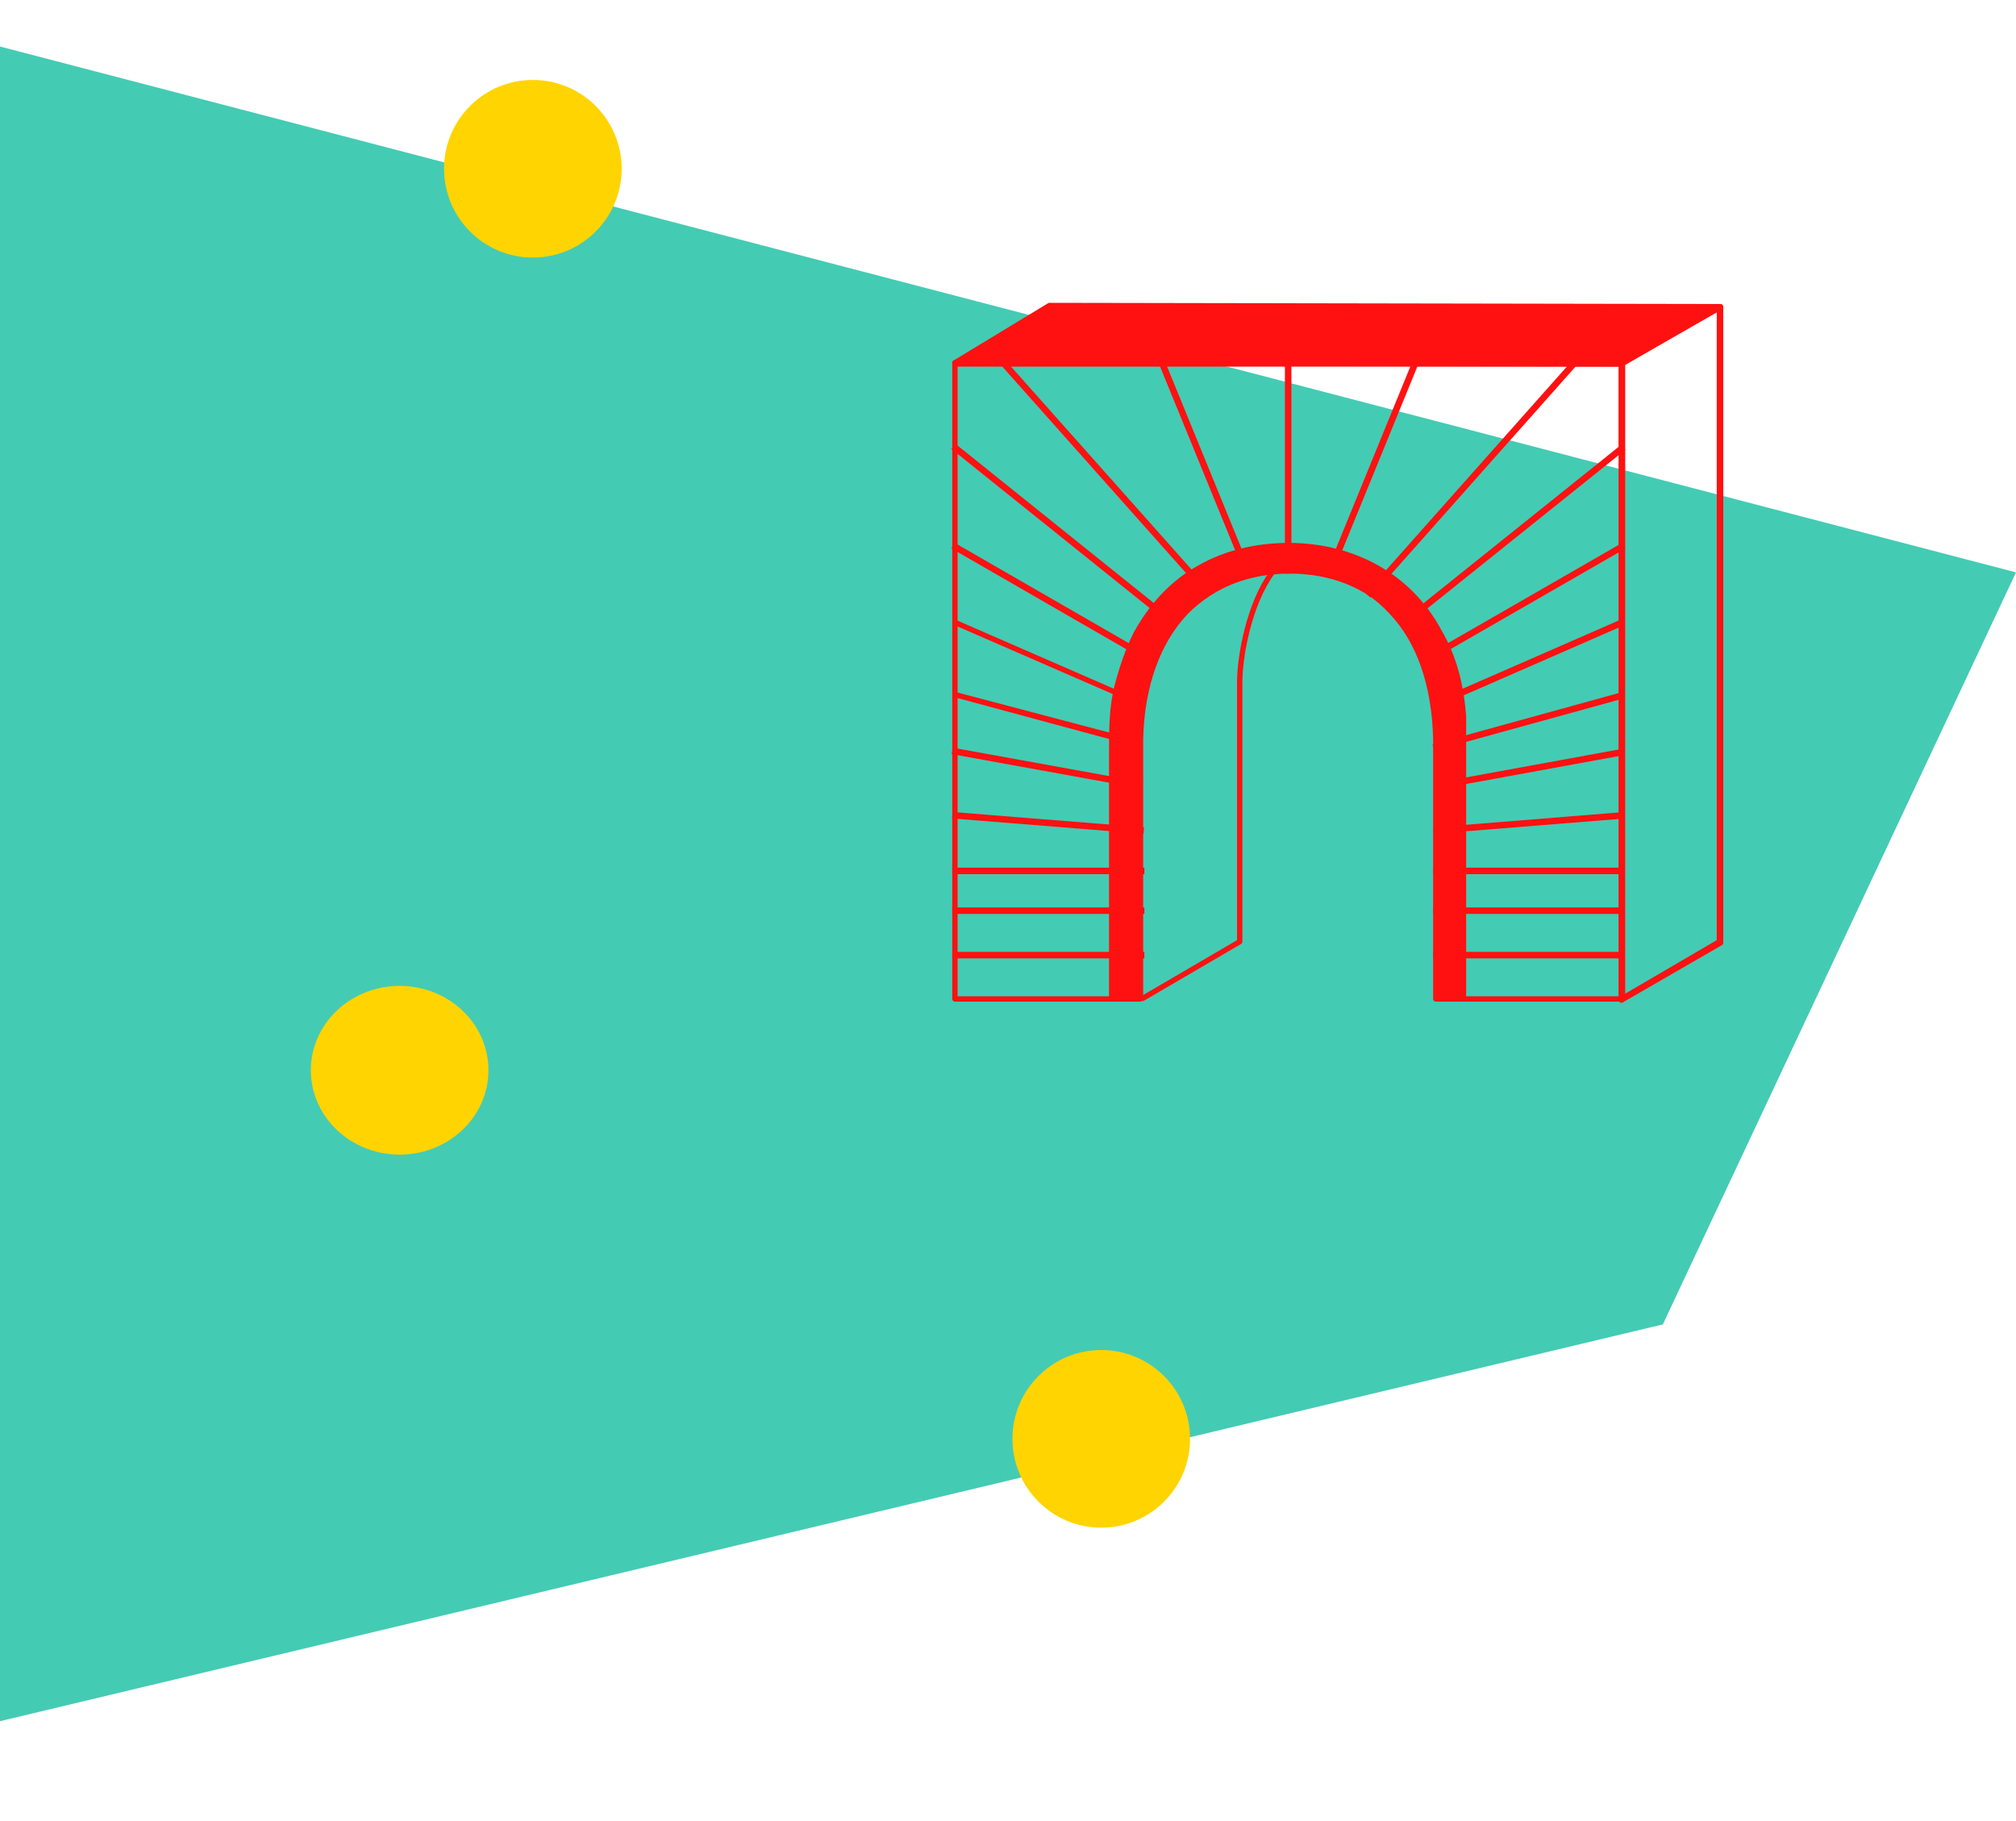 <svg width="227" height="205" viewBox="0 0 227 205" fill="none" xmlns="http://www.w3.org/2000/svg">
<path d="M227 64.443L-20.085 0L-47 205L187.234 149.114L227 64.443Z" fill="#44CBB4"/>
<circle cx="60" cy="19" r="10" fill="#FFD400"/>
<circle cx="124" cy="162" r="10" fill="#FFD400"/>
<ellipse cx="45" cy="120.5" rx="10" ry="9.5" fill="#FFD400"/>
<g clip-path="url(#clip0_380_4)">
<path d="M182.698 112.473H161.802V83.243C161.67 77.187 159.962 72.183 156.808 68.892C153.917 65.863 149.843 64.283 145.243 64.283C140.512 64.283 136.569 65.863 133.547 68.892C130.392 72.183 128.553 77.187 128.421 83.243V112.473H107.525V40.847H182.698V112.473ZM161.802 112.473H182.566V40.978H107.525V112.473H128.29V83.243C128.421 77.187 130.13 72.183 133.415 68.892C136.306 65.863 140.38 64.152 145.111 64.152C149.843 64.152 153.785 65.732 156.676 68.892C159.831 72.183 161.539 77.187 161.67 83.243V112.473H161.802Z" stroke="#FF1111" stroke-width="0.6" stroke-miterlimit="10" stroke-linejoin="round"/>
<path d="M165.088 80.61C165.088 81.269 165.088 81.927 165.088 82.585C165.088 84.955 165.088 87.457 165.088 89.827C165.088 95.883 165.088 101.94 165.088 107.997C165.088 108.26 165.088 112.605 165.088 112.605H161.671V84.034V83.243C161.671 82.322 161.539 81.4 161.539 80.478C160.356 69.418 153.523 64.152 145.112 64.152C136.701 64.152 129.736 69.418 128.553 80.478C128.421 81.4 128.421 82.322 128.421 83.243V84.034V112.605H124.873C124.873 111.289 124.873 109.84 124.873 108.524C124.873 105.364 124.873 102.204 124.873 99.043C124.873 95.62 124.873 92.065 124.873 88.642C124.873 87.325 124.873 86.008 124.873 84.823C124.873 82.19 124.873 79.557 125.53 77.055C126.056 75.08 126.713 73.105 127.633 71.262C129.341 68.102 131.838 65.337 134.992 63.625C138.015 61.913 141.563 61.123 145.112 61.123C152.34 61.123 158.911 64.547 162.328 70.999C164.036 73.895 164.825 77.187 165.088 80.61Z" fill="#FF1111"/>
<path d="M182.566 112.605V40.978L193.737 34.527V106.154L182.566 112.605ZM182.566 40.978V112.474L193.606 106.022V34.658L182.566 40.978Z" stroke="#FF1111" stroke-width="0.6" stroke-miterlimit="10" stroke-linejoin="round"/>
<path d="M182.566 40.978L107.525 40.847L118.17 34.395L193.605 34.527L182.566 40.978Z" fill="#FF1111" stroke="#FF1111" stroke-width="0.6" stroke-miterlimit="10" stroke-linejoin="round"/>
<path d="M177.073 41.001L154.182 66.769L154.28 66.857L177.171 41.088L177.073 41.001Z" stroke="#FF1111" stroke-width="0.6" stroke-miterlimit="10"/>
<path d="M182.508 50.492L157.877 70.232L157.96 70.335L182.59 50.595L182.508 50.492Z" stroke="#FF1111" stroke-width="0.6" stroke-miterlimit="10"/>
<path d="M182.539 61.536L160.202 74.388L160.267 74.502L182.605 61.65L182.539 61.536Z" stroke="#FF1111" stroke-width="0.6" stroke-miterlimit="10"/>
<path d="M182.506 70.084L161.426 79.296L161.478 79.417L182.559 70.204L182.506 70.084Z" stroke="#FF1111" stroke-width="0.6" stroke-miterlimit="10"/>
<path d="M182.449 78.291L161.669 84.022L161.704 84.149L182.483 78.418L182.449 78.291Z" stroke="#FF1111" stroke-width="0.6" stroke-miterlimit="10"/>
<path d="M182.518 84.642L161.833 88.426L161.857 88.555L182.542 84.772L182.518 84.642Z" stroke="#FF1111" stroke-width="0.6" stroke-miterlimit="10"/>
<path d="M182.528 91.755L161.699 93.433L161.71 93.564L182.539 91.886L182.528 91.755Z" stroke="#FF1111" stroke-width="0.6" stroke-miterlimit="10"/>
<path d="M145.112 40.847H144.98V64.283H145.112V40.847Z" stroke="#FF1111" stroke-width="0.6" stroke-miterlimit="10"/>
<path d="M159.288 40.871L149.63 64.511L149.752 64.561L159.41 40.921L159.288 40.871Z" stroke="#FF1111" stroke-width="0.6" stroke-miterlimit="10"/>
<path d="M182.566 102.467H161.67V102.598H182.566V102.467Z" stroke="#FF1111" stroke-width="0.6" stroke-miterlimit="10"/>
<path d="M182.435 107.47H161.67V107.602H182.435V107.47Z" stroke="#FF1111" stroke-width="0.6" stroke-miterlimit="10"/>
<path d="M182.435 97.99H161.67V98.122H182.435V97.99Z" stroke="#FF1111" stroke-width="0.6" stroke-miterlimit="10"/>
<path d="M113.143 40.942L113.045 41.03L135.956 66.782L136.054 66.694L113.143 40.942Z" stroke="#FF1111" stroke-width="0.6" stroke-miterlimit="10"/>
<path d="M107.627 50.392L107.545 50.495L132.159 70.251L132.242 70.148L107.627 50.392Z" stroke="#FF1111" stroke-width="0.6" stroke-miterlimit="10"/>
<path d="M107.606 61.528L107.54 61.642L129.87 74.506L129.935 74.392L107.606 61.528Z" stroke="#FF1111" stroke-width="0.6" stroke-miterlimit="10"/>
<path d="M107.525 70.077L128.684 79.293" stroke="#FF1111" stroke-width="0.6" stroke-miterlimit="10"/>
<path d="M127.633 83.639L107.657 78.24L127.633 83.507V83.639Z" stroke="#FF1111" stroke-width="0.6" stroke-miterlimit="10"/>
<path d="M107.526 84.532L107.502 84.662L128.323 88.442L128.346 88.312L107.526 84.532Z" stroke="#FF1111" stroke-width="0.6" stroke-miterlimit="10"/>
<path d="M107.532 91.744L107.521 91.875L128.481 93.555L128.492 93.423L107.532 91.744Z" stroke="#FF1111" stroke-width="0.6" stroke-miterlimit="10"/>
<path d="M130.958 40.95L130.836 40.999L140.499 64.637L140.62 64.587L130.958 40.95Z" stroke="#FF1111" stroke-width="0.6" stroke-miterlimit="10"/>
<path d="M128.553 102.467H107.525V102.598H128.553V102.467Z" stroke="#FF1111" stroke-width="0.6" stroke-miterlimit="10"/>
<path d="M128.553 107.47H107.525V107.602H128.553V107.47Z" stroke="#FF1111" stroke-width="0.6" stroke-miterlimit="10"/>
<path d="M128.553 97.99H107.525V98.122H128.553V97.99Z" stroke="#FF1111" stroke-width="0.6" stroke-miterlimit="10"/>
<path d="M128.553 112.473L139.592 106.022C139.592 106.022 139.592 79.688 139.592 76.792C139.592 73.895 140.644 67.97 143.272 64.415" stroke="#FF1111" stroke-width="0.6" stroke-miterlimit="10" stroke-linejoin="round"/>
</g>
<defs>
<clipPath id="clip0_380_4">
<rect width="87" height="79" fill="white" transform="translate(107 34)"/>
</clipPath>
</defs>
</svg>
